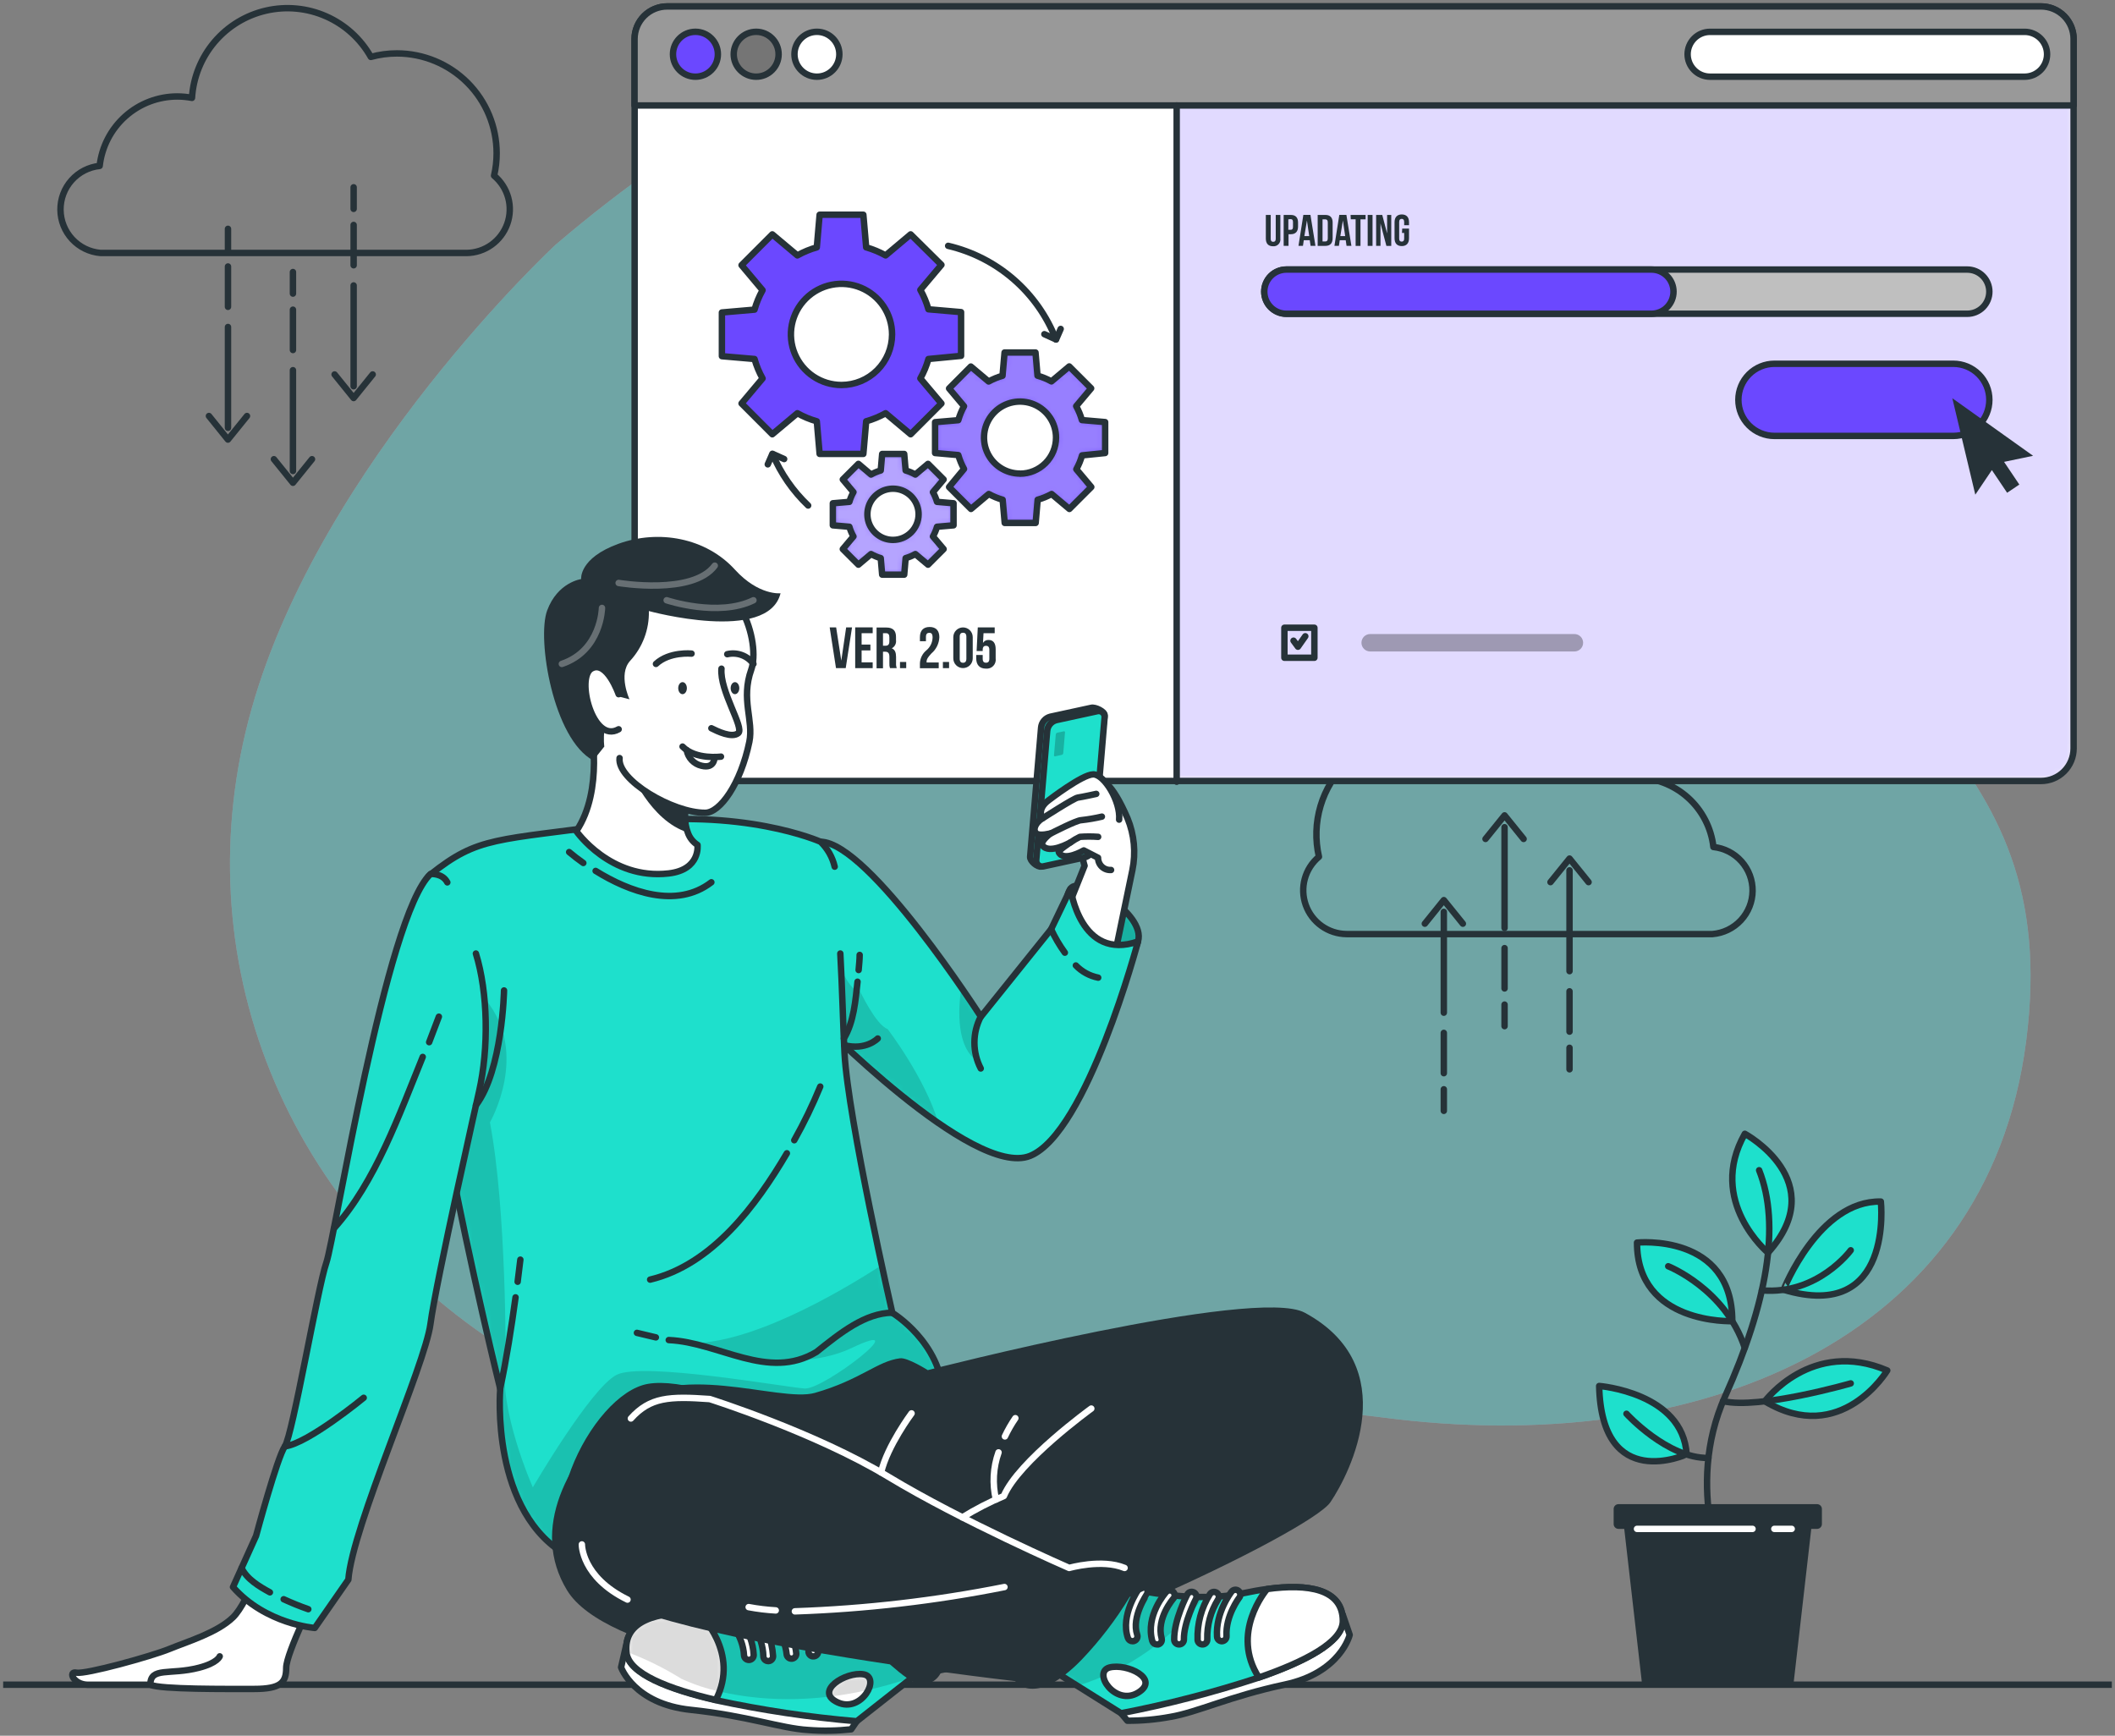 <svg width="329" height="270" viewBox="0 0 329 270" fill="none" xmlns="http://www.w3.org/2000/svg">
<rect x="0" y="0" width="329" height="270" fill="#808080" stroke="none"/>
<g opacity="0.4">
<path d="M86.387 38.105C86.387 38.105 49.934 71.92 39.134 110.283C28.334 148.645 43.955 188.916 80.692 211.204C117.429 233.493 166.445 214.139 215.192 220.507C263.94 226.875 309.146 208.724 315.179 161.961C321.211 115.198 285.945 109.138 264.683 63.651C243.422 18.165 174.156 -36.859 86.387 38.105Z" fill="#DAD2FF"/>
<path opacity="0.7" d="M86.387 38.105C86.387 38.105 49.934 71.92 39.134 110.283C28.334 148.645 43.955 188.916 80.692 211.204C117.429 233.493 166.445 214.139 215.192 220.507C263.94 226.875 309.146 208.724 315.179 161.961C321.211 115.198 285.945 109.138 264.683 63.651C243.422 18.165 174.156 -36.859 86.387 38.105Z" fill="#1EE0CC"/>
</g>
<path d="M76.855 27.326C77.123 26.182 77.257 25.01 77.255 23.834C77.255 19.718 75.621 15.77 72.711 12.859C69.801 9.948 65.854 8.311 61.738 8.309C60.369 8.308 59.006 8.491 57.686 8.853C56.111 6.056 53.674 3.842 50.738 2.543C47.802 1.244 44.524 0.93 41.395 1.647C38.265 2.363 35.451 4.073 33.373 6.52C31.295 8.967 30.064 12.021 29.863 15.225C29.116 15.082 28.357 15.009 27.596 15.006C24.604 15.004 21.717 16.104 19.486 18.097C17.255 20.09 15.837 22.835 15.502 25.807C13.817 25.984 12.259 26.782 11.132 28.047C10.005 29.311 9.39 30.951 9.408 32.645C9.426 34.339 10.075 35.965 11.229 37.206C12.383 38.446 13.957 39.212 15.646 39.352H72.577C73.967 39.336 75.32 38.894 76.451 38.085C77.583 37.276 78.44 36.14 78.906 34.83C79.372 33.52 79.425 32.098 79.059 30.756C78.692 29.415 77.923 28.218 76.855 27.326Z" stroke="#263238" stroke-linecap="round" stroke-linejoin="round"/>
<path d="M35.464 50.864V66.548" stroke="#263238" stroke-linecap="round" stroke-linejoin="round"/>
<path d="M35.464 41.453V47.727" stroke="#263238" stroke-linecap="round" stroke-linejoin="round"/>
<path d="M35.464 35.596V38.952" stroke="#263238" stroke-linecap="round" stroke-linejoin="round"/>
<path d="M32.501 64.711L35.456 68.377L38.419 64.711" stroke="#263238" stroke-linecap="round" stroke-linejoin="round"/>
<path d="M45.57 57.583V73.267" stroke="#263238" stroke-linecap="round" stroke-linejoin="round"/>
<path d="M45.57 48.173V54.447" stroke="#263238" stroke-linecap="round" stroke-linejoin="round"/>
<path d="M45.57 42.315V45.671" stroke="#263238" stroke-linecap="round" stroke-linejoin="round"/>
<path d="M42.607 71.431L45.57 75.097L48.533 71.431" stroke="#263238" stroke-linecap="round" stroke-linejoin="round"/>
<path d="M55.011 44.401V60.085" stroke="#263238" stroke-linecap="round" stroke-linejoin="round"/>
<path d="M55.011 34.991V41.264" stroke="#263238" stroke-linecap="round" stroke-linejoin="round"/>
<path d="M55.011 29.133V32.489" stroke="#263238" stroke-linecap="round" stroke-linejoin="round"/>
<path d="M52.048 58.248L55.011 61.914L57.974 58.248" stroke="#263238" stroke-linecap="round" stroke-linejoin="round"/>
<path d="M205.169 133.275C204.567 130.662 204.653 127.938 205.416 125.368C206.18 122.798 207.596 120.469 209.527 118.609C211.458 116.749 213.838 115.421 216.435 114.753C219.031 114.086 221.757 114.103 224.345 114.802C225.921 112.003 228.359 109.79 231.295 108.491C234.232 107.193 237.51 106.879 240.64 107.596C243.77 108.314 246.584 110.025 248.662 112.473C250.739 114.921 251.969 117.976 252.168 121.181C252.916 121.038 253.675 120.965 254.436 120.962C257.426 120.96 260.312 122.059 262.543 124.05C264.774 126.041 266.193 128.784 266.53 131.755C268.214 131.932 269.773 132.73 270.9 133.995C272.027 135.26 272.641 136.899 272.623 138.593C272.605 140.287 271.956 141.913 270.803 143.154C269.649 144.394 268.074 145.16 266.386 145.3H209.455C208.063 145.286 206.71 144.844 205.577 144.036C204.444 143.228 203.586 142.092 203.119 140.782C202.652 139.471 202.598 138.048 202.965 136.706C203.331 135.364 204.101 134.166 205.169 133.275Z" stroke="#263238" stroke-linecap="round" stroke-linejoin="round"/>
<path d="M244.148 151.068V135.384" stroke="#263238" stroke-linecap="round" stroke-linejoin="round"/>
<path d="M244.148 160.478V154.204" stroke="#263238" stroke-linecap="round" stroke-linejoin="round"/>
<path d="M244.148 166.336V162.987" stroke="#263238" stroke-linecap="round" stroke-linejoin="round"/>
<path d="M247.111 137.22L244.149 133.554L241.186 137.22" stroke="#263238" stroke-linecap="round" stroke-linejoin="round"/>
<path d="M234.042 144.348V128.672" stroke="#263238" stroke-linecap="round" stroke-linejoin="round"/>
<path d="M234.042 153.758V147.485" stroke="#263238" stroke-linecap="round" stroke-linejoin="round"/>
<path d="M234.042 159.624V156.268" stroke="#263238" stroke-linecap="round" stroke-linejoin="round"/>
<path d="M237.005 130.501L234.043 126.835L231.08 130.501" stroke="#263238" stroke-linecap="round" stroke-linejoin="round"/>
<path d="M224.594 157.53V141.846" stroke="#263238" stroke-linecap="round" stroke-linejoin="round"/>
<path d="M224.594 166.941V160.667" stroke="#263238" stroke-linecap="round" stroke-linejoin="round"/>
<path d="M224.594 172.798V169.442" stroke="#263238" stroke-linecap="round" stroke-linejoin="round"/>
<path d="M227.557 143.683L224.595 140.017L221.639 143.683" stroke="#263238" stroke-linecap="round" stroke-linejoin="round"/>
<path d="M0.491 262.065H328.509" stroke="#263238" stroke-miterlimit="10"/>
<path d="M248.759 215.595C248.759 215.595 261.79 216.623 262.365 226.23C262.334 226.23 249.137 232.307 248.759 215.595Z" fill="#1EE0CC" stroke="#263238" stroke-linecap="round" stroke-linejoin="round"/>
<path d="M274.534 217.976C274.534 217.976 281.813 208.15 293.574 213.184C293.574 213.184 286.393 225.081 274.534 217.976Z" fill="#1EE0CC" stroke="#263238" stroke-linecap="round" stroke-linejoin="round"/>
<path d="M292.576 186.91C292.576 186.91 294.67 205.807 277.459 200.629C277.436 200.629 282.931 186.706 292.576 186.91Z" fill="#1EE0CC" stroke="#263238" stroke-linecap="round" stroke-linejoin="round"/>
<path d="M271.42 176.366C271.42 176.366 285.025 183.72 275.025 194.869C275.025 194.869 265.464 186.872 271.42 176.366Z" fill="#1EE0CC" stroke="#263238" stroke-linecap="round" stroke-linejoin="round"/>
<path d="M254.647 193.29C254.647 193.29 269.469 191.778 269.469 205.512C269.469 205.512 254.647 206.094 254.647 193.29Z" fill="#1EE0CC" stroke="#263238" stroke-linecap="round" stroke-linejoin="round"/>
<path d="M268.623 245.829C268.623 245.829 261.866 231.649 268.351 217.212C274.836 202.776 277.028 190.606 273.642 182.035" stroke="#263238" stroke-linecap="round" stroke-linejoin="round"/>
<path d="M259.5 196.971C259.5 196.971 268.381 200.5 271.405 209.654" stroke="#263238" stroke-linecap="round" stroke-linejoin="round"/>
<path d="M287.89 194.484C287.89 194.484 282.757 201.476 274.065 200.72" stroke="#263238" stroke-linecap="round" stroke-linejoin="round"/>
<path d="M287.89 215.194C287.89 215.194 273.672 219.291 268.026 217.953" stroke="#263238" stroke-linecap="round" stroke-linejoin="round"/>
<path d="M253.007 219.918C253.007 219.918 259.364 226.895 265.751 226.789" stroke="#263238" stroke-linecap="round" stroke-linejoin="round"/>
<path d="M252.289 234.582H282.123L279.001 261.846H255.418L252.289 234.582Z" fill="#263238"/>
<path d="M282.659 233.977H251.76C251.347 233.977 251.012 234.312 251.012 234.726V237.076C251.012 237.49 251.347 237.825 251.76 237.825H282.659C283.073 237.825 283.408 237.49 283.408 237.076V234.726C283.408 234.312 283.073 233.977 282.659 233.977Z" fill="#263238"/>
<path d="M254.647 237.825H272.614" stroke="white" stroke-linecap="round" stroke-linejoin="round"/>
<path d="M276.008 237.825H278.706" stroke="white" stroke-linecap="round" stroke-linejoin="round"/>
<path d="M322.561 6.064V116.419C322.561 117.762 322.027 119.05 321.077 120C320.128 120.95 318.84 121.483 317.496 121.483H103.793C102.45 121.483 101.161 120.95 100.21 120.001C99.259 119.051 98.724 117.763 98.722 116.419V6.064C98.724 4.72 99.259 3.432 100.21 2.483C101.161 1.533 102.45 1 103.793 1H317.496C318.84 1 320.128 1.534 321.077 2.483C322.027 3.433 322.561 4.721 322.561 6.064Z" fill="white"/>
<mask id="mask0_3901_4879" style="mask-type:luminance" maskUnits="userSpaceOnUse" x="98" y="1" width="225" height="121">
<path d="M322.561 6.064V116.419C322.561 117.762 322.027 119.05 321.077 120C320.128 120.95 318.84 121.483 317.496 121.483H103.793C102.45 121.483 101.161 120.95 100.21 120.001C99.259 119.051 98.724 117.763 98.722 116.419V6.064C98.724 4.72 99.259 3.432 100.21 2.483C101.161 1.533 102.45 1 103.793 1H317.496C318.84 1 320.128 1.534 321.077 2.483C322.027 3.433 322.561 4.721 322.561 6.064Z" fill="white"/>
</mask>
<g mask="url(#mask0_3901_4879)">
<path opacity="0.2" d="M322.56 11.93V116.442C322.56 117.785 322.027 119.073 321.077 120.023C320.127 120.973 318.839 121.506 317.496 121.506H183.037V11.907L322.56 11.93Z" fill="#6B48FF"/>
</g>
<path d="M322.561 6.064V116.419C322.561 117.762 322.027 119.05 321.077 120C320.128 120.95 318.84 121.483 317.496 121.483H103.793C102.45 121.483 101.161 120.95 100.21 120.001C99.259 119.051 98.724 117.763 98.722 116.419V6.064C98.724 4.72 99.259 3.432 100.21 2.483C101.161 1.533 102.45 1 103.793 1H317.496C318.84 1 320.128 1.534 321.077 2.483C322.027 3.433 322.561 4.721 322.561 6.064Z" stroke="#263238" stroke-linecap="round" stroke-linejoin="round"/>
<path d="M303.838 56.586H276.03C274.541 56.586 273.112 57.177 272.059 58.23C271.006 59.284 270.414 60.712 270.414 62.202C270.416 63.69 271.009 65.116 272.062 66.168C273.115 67.219 274.542 67.81 276.03 67.81H303.838C304.575 67.811 305.305 67.667 305.987 67.385C306.668 67.104 307.287 66.691 307.809 66.17C308.33 65.649 308.744 65.031 309.026 64.35C309.309 63.669 309.454 62.939 309.454 62.202C309.455 61.464 309.31 60.733 309.029 60.051C308.747 59.37 308.333 58.75 307.811 58.228C307.29 57.707 306.67 57.293 305.988 57.011C305.306 56.729 304.576 56.585 303.838 56.586Z" fill="#6B48FF" stroke="#263238" stroke-linecap="round" stroke-linejoin="round"/>
<path d="M322.561 6.064V16.404H98.707V6.064C98.709 4.72 99.244 3.432 100.195 2.483C101.146 1.533 102.435 1 103.778 1H317.496C318.84 1 320.128 1.534 321.077 2.483C322.027 3.433 322.561 4.721 322.561 6.064Z" fill="#999999" stroke="#263238" stroke-linecap="round" stroke-linejoin="round"/>
<path d="M108.178 11.93C110.106 11.93 111.67 10.366 111.67 8.438C111.67 6.509 110.106 4.946 108.178 4.946C106.249 4.946 104.686 6.509 104.686 8.438C104.686 10.366 106.249 11.93 108.178 11.93Z" fill="#6B48FF" stroke="#263238" stroke-linecap="round" stroke-linejoin="round"/>
<path d="M117.626 11.93C119.554 11.93 121.118 10.366 121.118 8.438C121.118 6.509 119.554 4.946 117.626 4.946C115.697 4.946 114.134 6.509 114.134 8.438C114.134 10.366 115.697 11.93 117.626 11.93Z" fill="#757575" stroke="#263238" stroke-linecap="round" stroke-linejoin="round"/>
<path d="M127.074 11.93C129.002 11.93 130.566 10.366 130.566 8.438C130.566 6.509 129.002 4.946 127.074 4.946C125.145 4.946 123.582 6.509 123.582 8.438C123.582 10.366 125.145 11.93 127.074 11.93Z" fill="white" stroke="#263238" stroke-linecap="round" stroke-linejoin="round"/>
<path d="M183.037 16.404V121.604" stroke="#263238" stroke-linecap="round" stroke-linejoin="round"/>
<path d="M314.942 11.93H266C265.075 11.928 264.189 11.559 263.536 10.904C262.883 10.249 262.516 9.362 262.516 8.438C262.518 7.514 262.885 6.629 263.538 5.976C264.191 5.323 265.077 4.955 266 4.953H314.942C315.867 4.953 316.754 5.32 317.408 5.973C318.063 6.627 318.432 7.513 318.434 8.438C318.434 8.896 318.343 9.35 318.168 9.774C317.993 10.198 317.735 10.583 317.411 10.907C317.087 11.231 316.702 11.488 316.278 11.664C315.854 11.839 315.4 11.93 314.942 11.93Z" fill="white" stroke="#263238" stroke-linecap="round" stroke-linejoin="round"/>
<path d="M306.015 48.808H200.105C199.193 48.808 198.318 48.446 197.673 47.801C197.028 47.156 196.666 46.281 196.666 45.369C196.666 44.917 196.754 44.47 196.927 44.053C197.1 43.635 197.353 43.256 197.673 42.937C197.992 42.617 198.371 42.364 198.789 42.191C199.206 42.019 199.653 41.93 200.105 41.93H306.015C306.467 41.93 306.914 42.019 307.331 42.191C307.748 42.364 308.128 42.617 308.447 42.937C308.766 43.256 309.02 43.635 309.192 44.053C309.365 44.47 309.454 44.917 309.454 45.369C309.454 46.281 309.092 47.156 308.447 47.801C307.802 48.446 306.927 48.808 306.015 48.808Z" fill="#BFBFBF" stroke="#263238" stroke-miterlimit="10"/>
<path d="M256.885 48.808H200.105C199.193 48.808 198.318 48.446 197.673 47.801C197.028 47.156 196.666 46.281 196.666 45.369C196.666 44.917 196.754 44.47 196.927 44.053C197.1 43.635 197.353 43.256 197.673 42.937C197.992 42.617 198.371 42.364 198.789 42.191C199.206 42.019 199.653 41.93 200.105 41.93H256.885C257.336 41.93 257.783 42.019 258.201 42.191C258.618 42.364 258.997 42.617 259.316 42.937C259.636 43.256 259.889 43.635 260.062 44.053C260.235 44.47 260.324 44.917 260.324 45.369C260.324 46.281 259.961 47.156 259.316 47.801C258.671 48.446 257.797 48.808 256.885 48.808Z" fill="#6B48FF" stroke="#263238" stroke-linecap="round" stroke-linejoin="round"/>
<path d="M204.459 97.651H199.795V102.315H204.459V97.651Z" stroke="#263238" stroke-linecap="round" stroke-linejoin="round"/>
<path d="M201.216 99.662L201.904 100.599L203.045 98.974" stroke="#263238" stroke-linecap="round" stroke-linejoin="round"/>
<path opacity="0.3" d="M244.904 98.626H213.143C212.391 98.626 211.782 99.234 211.782 99.983C211.782 100.732 212.391 101.34 213.143 101.34H244.904C245.655 101.34 246.264 100.732 246.264 99.983C246.264 99.234 245.655 98.626 244.904 98.626Z" fill="black"/>
<path d="M130.868 102.768L131.624 97.591H132.538L131.556 103.932H130.044L129.062 97.591H130.067L130.868 102.768Z" fill="#263238"/>
<path d="M134.028 100.266H135.396V101.174H134.028V103.033H135.751V103.932H133.03V97.591H135.751V98.498H134.028V100.266Z" fill="#263238"/>
<path d="M138.442 103.932C138.362 103.689 138.332 103.432 138.351 103.177V102.179C138.351 101.597 138.147 101.378 137.694 101.378H137.354V103.955H136.356V97.614H137.868C138.903 97.614 139.379 98.097 139.379 99.072V99.571C139.415 99.826 139.371 100.085 139.253 100.314C139.135 100.543 138.95 100.729 138.722 100.849C139.221 101.053 139.387 101.521 139.387 102.186V103.169C139.37 103.426 139.406 103.683 139.493 103.925L138.442 103.932ZM137.354 98.498V100.448H137.739C138.117 100.448 138.344 100.282 138.344 99.775V99.148C138.344 98.694 138.185 98.498 137.83 98.498H137.354Z" fill="#263238"/>
<path d="M140.967 102.972V103.932H139.999V102.972H140.967Z" fill="#263238"/>
<path d="M144.556 98.437C144.239 98.437 144.035 98.611 144.035 99.065V99.745H143.098V99.125C143.098 98.112 143.604 97.53 144.609 97.53C145.615 97.53 146.121 98.112 146.121 99.125C146.1 99.607 145.98 100.079 145.768 100.512C145.556 100.946 145.257 101.33 144.889 101.642C144.299 102.277 144.133 102.572 144.133 102.912C144.129 102.957 144.129 103.003 144.133 103.048H146.023V103.948H143.098V103.192C143.111 102.804 143.206 102.424 143.377 102.077C143.547 101.729 143.79 101.421 144.088 101.174C144.384 100.932 144.625 100.629 144.795 100.286C144.964 99.943 145.058 99.568 145.07 99.186C145.07 98.581 144.874 98.437 144.556 98.437Z" fill="#263238"/>
<path d="M147.633 102.972V103.932H146.673V102.972H147.633Z" fill="#263238"/>
<path d="M148.291 99.11C148.291 98.709 148.45 98.325 148.734 98.041C149.017 97.758 149.402 97.598 149.803 97.598C150.204 97.598 150.588 97.758 150.872 98.041C151.155 98.325 151.314 98.709 151.314 99.11V102.413C151.314 102.814 151.155 103.199 150.872 103.482C150.588 103.766 150.204 103.925 149.803 103.925C149.402 103.925 149.017 103.766 148.734 103.482C148.45 103.199 148.291 102.814 148.291 102.413V99.11ZM149.289 102.474C149.289 102.927 149.493 103.101 149.803 103.101C150.113 103.101 150.324 102.927 150.324 102.474V99.05C150.324 98.596 150.12 98.422 149.803 98.422C149.485 98.422 149.289 98.596 149.289 99.05V102.474Z" fill="#263238"/>
<path d="M152.864 101.884V102.474C152.864 102.927 153.06 103.093 153.378 103.093C153.695 103.093 153.899 102.927 153.899 102.474V101.083C153.899 100.629 153.695 100.455 153.378 100.455C153.06 100.455 152.864 100.629 152.864 101.083V101.272H151.919L152.1 97.591H154.731V98.498H152.992L152.909 100.01C152.997 99.861 153.124 99.74 153.276 99.659C153.428 99.578 153.599 99.539 153.771 99.548C154.527 99.548 154.882 100.062 154.882 101V102.413C154.914 102.623 154.898 102.837 154.834 103.039C154.771 103.242 154.662 103.427 154.517 103.581C154.371 103.735 154.192 103.853 153.993 103.927C153.794 104.001 153.581 104.029 153.37 104.008C152.387 104.008 151.858 103.426 151.858 102.413V101.884H152.864Z" fill="#263238"/>
<path d="M125.713 78.634C123.343 76.381 121.462 73.664 120.188 70.652" stroke="#263238" stroke-linecap="round" stroke-linejoin="round"/>
<path d="M147.489 38.241C151.258 39.123 154.755 40.911 157.678 43.449C160.6 45.986 162.86 49.198 164.262 52.806" stroke="#263238" stroke-linecap="round" stroke-linejoin="round"/>
<path d="M149.5 55.354V48.551L144.421 48.112C144.124 47.058 143.703 46.043 143.166 45.089L146.446 41.196L141.654 36.457L137.762 39.73C136.805 39.197 135.791 38.776 134.738 38.475L134.3 33.404H127.497L127.059 38.475C126.005 38.774 124.99 39.195 124.035 39.73L120.135 36.457L115.351 41.249L118.623 45.142C118.089 46.098 117.668 47.112 117.369 48.165L112.297 48.604V55.407L117.369 55.845C117.668 56.898 118.089 57.913 118.623 58.868L115.351 62.761L120.135 67.553L124.035 64.28C124.99 64.816 126.005 65.237 127.059 65.535L127.497 70.607H134.3L134.738 65.535C135.791 65.234 136.805 64.813 137.762 64.28L141.654 67.553L146.446 62.761L143.166 58.868C143.703 57.914 144.124 56.899 144.421 55.845L149.5 55.354ZM130.898 59.889C129.342 59.889 127.821 59.427 126.527 58.563C125.233 57.698 124.225 56.469 123.629 55.031C123.033 53.594 122.878 52.011 123.181 50.485C123.485 48.959 124.234 47.557 125.335 46.456C126.435 45.356 127.837 44.607 129.363 44.303C130.89 43.999 132.472 44.155 133.91 44.751C135.347 45.346 136.576 46.355 137.441 47.649C138.305 48.943 138.767 50.464 138.767 52.02C138.765 54.106 137.935 56.107 136.46 57.582C134.985 59.057 132.985 59.887 130.898 59.889Z" fill="#6B48FF" stroke="#263238" stroke-linecap="round" stroke-linejoin="round"/>
<path d="M171.911 70.471V65.656L168.298 65.346C168.085 64.591 167.785 63.864 167.407 63.177L169.735 60.41L166.326 57.001L163.559 59.329C162.872 58.95 162.145 58.651 161.39 58.438L161.08 54.832H156.265L155.948 58.453C155.196 58.668 154.471 58.967 153.786 59.344L151.02 57.017L147.633 60.425L149.961 63.192C149.583 63.879 149.283 64.606 149.07 65.361L145.457 65.671V70.471L149.07 70.788C149.285 71.54 149.584 72.265 149.961 72.95L147.633 75.762L151.042 79.171L153.809 76.843C154.492 77.223 155.218 77.522 155.97 77.734L156.288 81.347H161.103L161.413 77.734C162.168 77.524 162.897 77.225 163.582 76.843L166.348 79.171L169.757 75.762L167.429 72.995C167.807 72.31 168.106 71.585 168.321 70.834L171.911 70.471ZM158.669 73.668C157.561 73.668 156.478 73.34 155.557 72.724C154.636 72.109 153.918 71.234 153.494 70.21C153.07 69.187 152.96 68.061 153.176 66.974C153.392 65.888 153.925 64.89 154.708 64.107C155.492 63.323 156.49 62.79 157.576 62.574C158.663 62.358 159.789 62.469 160.812 62.892C161.836 63.316 162.71 64.034 163.326 64.955C163.941 65.876 164.27 66.959 164.27 68.067C164.272 68.804 164.128 69.534 163.848 70.215C163.567 70.896 163.155 71.516 162.635 72.037C162.114 72.559 161.496 72.973 160.816 73.255C160.135 73.538 159.406 73.683 158.669 73.683V73.668Z" fill="#6B48FF"/>
<mask id="mask1_3901_4879" style="mask-type:luminance" maskUnits="userSpaceOnUse" x="145" y="54" width="27" height="28">
<path d="M171.911 70.471V65.656L168.298 65.346C168.085 64.591 167.785 63.864 167.407 63.177L169.735 60.41L166.326 57.001L163.559 59.329C162.872 58.95 162.145 58.651 161.39 58.438L161.08 54.832H156.265L155.948 58.453C155.196 58.668 154.471 58.967 153.786 59.344L151.02 57.017L147.633 60.425L149.961 63.192C149.583 63.879 149.283 64.606 149.07 65.361L145.457 65.671V70.471L149.07 70.788C149.285 71.54 149.584 72.265 149.961 72.95L147.633 75.762L151.042 79.171L153.809 76.843C154.492 77.223 155.218 77.522 155.97 77.734L156.288 81.347H161.103L161.413 77.734C162.168 77.524 162.897 77.225 163.582 76.843L166.348 79.171L169.757 75.762L167.429 72.995C167.807 72.31 168.106 71.585 168.321 70.834L171.911 70.471ZM158.669 73.668C157.561 73.668 156.478 73.34 155.557 72.724C154.636 72.109 153.918 71.234 153.494 70.21C153.07 69.187 152.96 68.061 153.176 66.974C153.392 65.888 153.925 64.89 154.708 64.107C155.492 63.323 156.49 62.79 157.576 62.574C158.663 62.358 159.789 62.469 160.812 62.892C161.836 63.316 162.71 64.034 163.326 64.955C163.941 65.876 164.27 66.959 164.27 68.067C164.272 68.804 164.128 69.534 163.848 70.215C163.567 70.896 163.155 71.516 162.635 72.037C162.114 72.559 161.496 72.973 160.816 73.255C160.135 73.538 159.406 73.683 158.669 73.683V73.668Z" fill="white"/>
</mask>
<g mask="url(#mask1_3901_4879)">
<path opacity="0.3" d="M171.911 70.471V65.656L168.298 65.346C168.085 64.591 167.785 63.864 167.407 63.177L169.735 60.41L166.326 57.001L163.559 59.329C162.872 58.95 162.145 58.651 161.39 58.438L161.08 54.832H156.265L155.948 58.453C155.196 58.668 154.471 58.967 153.786 59.344L151.02 57.017L147.633 60.425L149.961 63.192C149.583 63.879 149.283 64.606 149.07 65.361L145.457 65.671V70.471L149.07 70.788C149.285 71.54 149.584 72.265 149.961 72.95L147.633 75.762L151.042 79.171L153.809 76.843C154.492 77.223 155.218 77.522 155.97 77.734L156.288 81.347H161.103L161.413 77.734C162.168 77.524 162.897 77.225 163.582 76.843L166.348 79.171L169.757 75.762L167.429 72.995C167.807 72.31 168.106 71.585 168.321 70.834L171.911 70.471ZM158.669 73.668C157.561 73.668 156.478 73.34 155.557 72.724C154.636 72.109 153.918 71.234 153.494 70.21C153.07 69.187 152.96 68.061 153.176 66.974C153.392 65.888 153.925 64.89 154.708 64.107C155.492 63.323 156.49 62.79 157.576 62.574C158.663 62.358 159.789 62.469 160.812 62.892C161.836 63.316 162.71 64.034 163.326 64.955C163.941 65.876 164.27 66.959 164.27 68.067C164.272 68.804 164.128 69.534 163.848 70.215C163.567 70.896 163.155 71.516 162.635 72.037C162.114 72.559 161.496 72.973 160.816 73.255C160.135 73.538 159.406 73.683 158.669 73.683V73.668Z" fill="white"/>
</g>
<path d="M171.911 70.471V65.656L168.298 65.346C168.085 64.591 167.785 63.864 167.407 63.177L169.735 60.41L166.326 57.001L163.559 59.329C162.872 58.95 162.145 58.651 161.39 58.438L161.08 54.832H156.265L155.948 58.453C155.196 58.668 154.471 58.967 153.786 59.344L151.02 57.017L147.633 60.425L149.961 63.192C149.583 63.879 149.283 64.606 149.07 65.361L145.457 65.671V70.471L149.07 70.788C149.285 71.54 149.584 72.265 149.961 72.95L147.633 75.762L151.042 79.171L153.809 76.843C154.492 77.223 155.218 77.522 155.97 77.734L156.288 81.347H161.103L161.413 77.734C162.168 77.524 162.897 77.225 163.582 76.843L166.348 79.171L169.757 75.762L167.429 72.995C167.807 72.31 168.106 71.585 168.321 70.834L171.911 70.471ZM158.669 73.668C157.561 73.668 156.478 73.34 155.557 72.724C154.636 72.109 153.918 71.234 153.494 70.21C153.07 69.187 152.96 68.061 153.176 66.974C153.392 65.888 153.925 64.89 154.708 64.107C155.492 63.323 156.49 62.79 157.576 62.574C158.663 62.358 159.789 62.469 160.812 62.892C161.836 63.316 162.71 64.034 163.326 64.955C163.941 65.876 164.27 66.959 164.27 68.067C164.272 68.804 164.128 69.534 163.848 70.215C163.567 70.896 163.155 71.516 162.635 72.037C162.114 72.559 161.496 72.973 160.816 73.255C160.135 73.538 159.406 73.683 158.669 73.683V73.668Z" stroke="#263238" stroke-linecap="round" stroke-linejoin="round"/>
<path d="M148.328 81.718V78.286L145.758 78.067C145.607 77.54 145.394 77.032 145.123 76.555L146.786 74.582L144.36 72.156L142.387 73.819C141.91 73.548 141.403 73.335 140.875 73.184L140.656 70.614H137.225L137.005 73.184C136.478 73.335 135.971 73.548 135.494 73.819L133.529 72.156L131.102 74.582L132.758 76.555C132.487 77.032 132.273 77.54 132.123 78.067L129.553 78.286V81.718L132.123 81.937C132.273 82.464 132.487 82.972 132.758 83.449L131.102 85.414L133.529 87.84L135.494 86.185C135.971 86.456 136.478 86.669 137.005 86.82L137.225 89.39H140.656L140.875 86.82C141.403 86.669 141.91 86.456 142.387 86.185L144.36 87.84L146.786 85.414L145.123 83.449C145.394 82.972 145.607 82.464 145.758 81.937L148.328 81.718ZM138.91 83.985C138.122 83.985 137.352 83.752 136.697 83.314C136.042 82.876 135.532 82.254 135.23 81.526C134.929 80.799 134.85 79.998 135.003 79.225C135.157 78.452 135.536 77.742 136.094 77.185C136.651 76.628 137.36 76.249 138.133 76.095C138.906 75.942 139.707 76.02 140.435 76.322C141.162 76.623 141.785 77.134 142.222 77.789C142.66 78.444 142.894 79.214 142.894 80.002C142.894 80.525 142.791 81.043 142.59 81.526C142.39 82.01 142.097 82.449 141.727 82.819C141.357 83.189 140.918 83.482 140.435 83.682C139.951 83.882 139.433 83.985 138.91 83.985Z" fill="#6B48FF"/>
<mask id="mask2_3901_4879" style="mask-type:luminance" maskUnits="userSpaceOnUse" x="129" y="70" width="20" height="20">
<path d="M148.328 81.718V78.286L145.758 78.067C145.607 77.54 145.394 77.032 145.123 76.555L146.786 74.582L144.36 72.156L142.387 73.819C141.91 73.548 141.403 73.335 140.875 73.184L140.656 70.614H137.225L137.005 73.184C136.478 73.335 135.971 73.548 135.494 73.819L133.529 72.156L131.102 74.582L132.758 76.555C132.487 77.032 132.273 77.54 132.123 78.067L129.553 78.286V81.718L132.123 81.937C132.273 82.464 132.487 82.972 132.758 83.449L131.102 85.414L133.529 87.84L135.494 86.185C135.971 86.456 136.478 86.669 137.005 86.82L137.225 89.39H140.656L140.875 86.82C141.403 86.669 141.91 86.456 142.387 86.185L144.36 87.84L146.786 85.414L145.123 83.449C145.394 82.972 145.607 82.464 145.758 81.937L148.328 81.718ZM138.91 83.985C138.122 83.985 137.352 83.752 136.697 83.314C136.042 82.876 135.532 82.254 135.23 81.526C134.929 80.799 134.85 79.998 135.003 79.225C135.157 78.452 135.536 77.742 136.094 77.185C136.651 76.628 137.36 76.249 138.133 76.095C138.906 75.942 139.707 76.02 140.435 76.322C141.162 76.623 141.785 77.134 142.222 77.789C142.66 78.444 142.894 79.214 142.894 80.002C142.894 80.525 142.791 81.043 142.59 81.526C142.39 82.01 142.097 82.449 141.727 82.819C141.357 83.189 140.918 83.482 140.435 83.682C139.951 83.882 139.433 83.985 138.91 83.985Z" fill="white"/>
</mask>
<g mask="url(#mask2_3901_4879)">
<path opacity="0.5" d="M148.328 81.718V78.286L145.758 78.067C145.607 77.54 145.394 77.032 145.123 76.555L146.786 74.582L144.36 72.156L142.387 73.819C141.91 73.548 141.403 73.335 140.875 73.184L140.656 70.614H137.225L137.005 73.184C136.478 73.335 135.971 73.548 135.494 73.819L133.529 72.156L131.102 74.582L132.758 76.555C132.487 77.032 132.273 77.54 132.123 78.067L129.553 78.286V81.718L132.123 81.937C132.273 82.464 132.487 82.972 132.758 83.449L131.102 85.414L133.529 87.84L135.494 86.185C135.971 86.456 136.478 86.669 137.005 86.82L137.225 89.39H140.656L140.875 86.82C141.403 86.669 141.91 86.456 142.387 86.185L144.36 87.84L146.786 85.414L145.123 83.449C145.394 82.972 145.607 82.464 145.758 81.937L148.328 81.718ZM138.91 83.985C138.122 83.985 137.352 83.752 136.697 83.314C136.042 82.876 135.532 82.254 135.23 81.526C134.929 80.799 134.85 79.998 135.003 79.225C135.157 78.452 135.536 77.742 136.094 77.185C136.651 76.628 137.36 76.249 138.133 76.095C138.906 75.942 139.707 76.02 140.435 76.322C141.162 76.623 141.785 77.134 142.222 77.789C142.66 78.444 142.894 79.214 142.894 80.002C142.894 80.525 142.791 81.043 142.59 81.526C142.39 82.01 142.097 82.449 141.727 82.819C141.357 83.189 140.918 83.482 140.435 83.682C139.951 83.882 139.433 83.985 138.91 83.985Z" fill="white"/>
</g>
<path d="M148.328 81.718V78.286L145.758 78.067C145.607 77.54 145.394 77.032 145.123 76.555L146.786 74.582L144.36 72.156L142.387 73.819C141.91 73.548 141.403 73.335 140.875 73.184L140.656 70.614H137.225L137.005 73.184C136.478 73.335 135.971 73.548 135.494 73.819L133.529 72.156L131.102 74.582L132.758 76.555C132.487 77.032 132.273 77.54 132.123 78.067L129.553 78.286V81.718L132.123 81.937C132.273 82.464 132.487 82.972 132.758 83.449L131.102 85.414L133.529 87.84L135.494 86.185C135.971 86.456 136.478 86.669 137.005 86.82L137.225 89.39H140.656L140.875 86.82C141.403 86.669 141.91 86.456 142.387 86.185L144.36 87.84L146.786 85.414L145.123 83.449C145.394 82.972 145.607 82.464 145.758 81.937L148.328 81.718ZM138.91 83.985C138.122 83.985 137.352 83.752 136.697 83.314C136.042 82.876 135.532 82.254 135.23 81.526C134.929 80.799 134.85 79.998 135.003 79.225C135.157 78.452 135.536 77.742 136.094 77.185C136.651 76.628 137.36 76.249 138.133 76.095C138.906 75.942 139.707 76.02 140.435 76.322C141.162 76.623 141.785 77.134 142.222 77.789C142.66 78.444 142.894 79.214 142.894 80.002C142.894 80.525 142.791 81.043 142.59 81.526C142.39 82.01 142.097 82.449 141.727 82.819C141.357 83.189 140.918 83.482 140.435 83.682C139.951 83.882 139.433 83.985 138.91 83.985Z" stroke="#263238" stroke-linecap="round" stroke-linejoin="round"/>
<path d="M162.456 51.983L164.277 52.806L164.995 51.166" stroke="#263238" stroke-linecap="round" stroke-linejoin="round"/>
<path d="M121.979 71.408L120.15 70.584L119.432 72.232" stroke="#263238" stroke-linecap="round" stroke-linejoin="round"/>
<path d="M197.663 33.434V37.145C197.663 37.493 197.814 37.614 198.056 37.614C198.298 37.614 198.449 37.493 198.449 37.145V33.434H199.167V37.1C199.191 37.257 199.178 37.418 199.13 37.57C199.083 37.722 199.001 37.862 198.892 37.978C198.783 38.094 198.65 38.185 198.501 38.242C198.352 38.299 198.192 38.322 198.033 38.309C197.278 38.309 196.907 37.871 196.907 37.1V33.434H197.663Z" fill="#263238"/>
<path d="M201.919 34.613V35.24C201.919 35.996 201.548 36.434 200.792 36.434H200.437V38.241H199.681V33.434H200.792C201.548 33.434 201.919 33.849 201.919 34.613ZM200.407 34.114V35.747H200.762C201.004 35.747 201.132 35.633 201.132 35.293V34.537C201.132 34.197 201.004 34.084 200.762 34.084L200.407 34.114Z" fill="#263238"/>
<path d="M204.625 38.241H203.869L203.74 37.364H202.811L202.682 38.241H201.987L202.743 33.426H203.846L204.625 38.241ZM202.901 36.729H203.657L203.302 34.295L202.901 36.729Z" fill="#263238"/>
<path d="M204.972 33.434H206.174C206.93 33.434 207.3 33.857 207.3 34.62V37.054C207.3 37.81 206.93 38.249 206.174 38.249H204.972V33.434ZM205.728 34.122V37.561H206.159C206.401 37.561 206.544 37.432 206.544 37.092V34.59C206.544 34.242 206.401 34.122 206.159 34.122H205.728Z" fill="#263238"/>
<path d="M210.218 38.241H209.462L209.334 37.364H208.404L208.275 38.241H207.58L208.336 33.426H209.439L210.218 38.241ZM208.495 36.729H209.251L208.895 34.295L208.495 36.729Z" fill="#263238"/>
<path d="M210.089 33.434H212.425V34.122H211.631V38.249H210.875V34.114H210.12L210.089 33.434Z" fill="#263238"/>
<path d="M212.75 33.434H213.506V38.249H212.75V33.434Z" fill="#263238"/>
<path d="M214.745 34.757V38.241H214.065V33.434H215.017L215.773 36.314V33.434H216.416V38.249H215.66L214.745 34.757Z" fill="#263238"/>
<path d="M218.124 35.558H219.182V37.069C219.182 37.825 218.797 38.279 218.056 38.279C217.315 38.279 216.93 37.84 216.93 37.069V34.568C216.93 33.812 217.315 33.358 218.056 33.358C218.797 33.358 219.182 33.797 219.182 34.568V35.036H218.426V34.522C218.426 34.175 218.275 34.046 218.041 34.046C217.806 34.046 217.648 34.175 217.648 34.522V37.115C217.648 37.462 217.799 37.583 218.041 37.583C218.283 37.583 218.426 37.462 218.426 37.115V36.23H218.086L218.124 35.558Z" fill="#263238"/>
<path d="M316.257 70.901L303.694 61.945L307.27 76.948L309.847 73.124L312.22 76.654L314.118 75.376L311.744 71.846L316.257 70.901Z" fill="#263238"/>
<path d="M166.53 138.226C168.079 136.041 178.283 142.118 177.028 146.434C175.774 150.75 171.692 150.281 169.304 147.991C166.915 145.701 164.874 140.561 166.53 138.226Z" fill="#1EE0CC"/>
<mask id="mask3_3901_4879" style="mask-type:luminance" maskUnits="userSpaceOnUse" x="165" y="137" width="13" height="13">
<path d="M166.53 138.226C168.079 136.041 178.283 142.118 177.028 146.434C175.774 150.75 171.692 150.281 169.304 147.991C166.915 145.701 164.874 140.561 166.53 138.226Z" fill="white"/>
</mask>
<g mask="url(#mask3_3901_4879)">
<path opacity="0.3" d="M166.53 138.226C168.079 136.041 178.283 142.118 177.028 146.434C175.774 150.75 171.692 150.281 169.304 147.991C166.915 145.701 164.874 140.561 166.53 138.226Z" fill="black" fill-opacity="0.7"/>
</g>
<path d="M166.53 138.226C168.079 136.041 178.283 142.118 177.028 146.434C175.774 150.75 171.692 150.281 169.304 147.991C166.915 145.701 164.874 140.561 166.53 138.226Z" stroke="#263238" stroke-linecap="round" stroke-linejoin="round"/>
<path d="M171.374 121.468C171.374 121.468 172.886 121.468 175.395 127.296C176.441 129.842 176.704 132.642 176.151 135.338L172.47 153.078L163.506 147.689L168.714 134.673C168.714 134.673 165.985 126.26 171.374 121.468Z" fill="white" stroke="#263238" stroke-linecap="round" stroke-linejoin="round"/>
<path d="M167.747 132.882L162.002 134.786C161.39 134.945 160.188 133.932 160.241 133.275L161.949 113.184C161.983 112.789 162.139 112.414 162.395 112.111C162.65 111.807 162.994 111.591 163.378 111.491L169.75 110.108C170.354 109.949 171.889 110.675 171.836 111.302L169.183 131.158C169.153 131.56 168.999 131.941 168.741 132.25C168.484 132.559 168.136 132.78 167.747 132.882Z" fill="#1EE0CC"/>
<mask id="mask4_3901_4879" style="mask-type:luminance" maskUnits="userSpaceOnUse" x="160" y="110" width="12" height="25">
<path d="M167.747 132.882L162.002 134.786C161.39 134.945 160.188 133.932 160.241 133.275L161.949 113.184C161.983 112.789 162.139 112.414 162.395 112.111C162.65 111.807 162.994 111.591 163.378 111.491L169.75 110.108C170.354 109.949 171.889 110.675 171.836 111.302L169.183 131.158C169.153 131.56 168.999 131.941 168.741 132.25C168.484 132.559 168.136 132.78 167.747 132.882Z" fill="white"/>
</mask>
<g mask="url(#mask4_3901_4879)">
<path opacity="0.3" d="M167.747 132.882L162.002 134.786C161.39 134.945 160.188 133.932 160.241 133.275L161.949 113.184C161.983 112.789 162.139 112.414 162.395 112.111C162.65 111.807 162.994 111.591 163.378 111.491L169.75 110.108C170.354 109.949 171.889 110.675 171.836 111.302L169.183 131.158C169.153 131.56 168.999 131.941 168.741 132.25C168.484 132.559 168.136 132.78 167.747 132.882Z" fill="black" fill-opacity="0.7"/>
</g>
<path d="M167.747 132.882L162.002 134.786C161.39 134.945 160.188 133.932 160.241 133.275L161.949 113.184C161.983 112.789 162.139 112.414 162.395 112.111C162.65 111.807 162.994 111.591 163.378 111.491L169.75 110.108C170.354 109.949 171.889 110.675 171.836 111.302L169.183 131.158C169.153 131.56 168.999 131.941 168.741 132.25C168.484 132.559 168.136 132.78 167.747 132.882Z" stroke="#263238" stroke-linecap="round" stroke-linejoin="round"/>
<path d="M168.691 133.381L162.327 134.764C162.186 134.799 162.039 134.8 161.898 134.767C161.756 134.734 161.625 134.668 161.514 134.575C161.403 134.481 161.316 134.362 161.261 134.228C161.205 134.094 161.182 133.949 161.193 133.804L162.894 113.706C162.929 113.309 163.085 112.934 163.343 112.63C163.6 112.327 163.945 112.111 164.33 112.012L170.694 110.629C170.835 110.594 170.982 110.593 171.124 110.626C171.265 110.659 171.397 110.725 171.507 110.818C171.618 110.912 171.705 111.031 171.761 111.165C171.817 111.299 171.84 111.445 171.828 111.589L170.128 131.695C170.092 132.09 169.934 132.464 169.677 132.766C169.42 133.067 169.076 133.282 168.691 133.381Z" fill="#1EE0CC" stroke="#263238" stroke-linecap="round" stroke-linejoin="round"/>
<path opacity="0.3" d="M165.161 117.424L164.133 117.651C164.111 117.656 164.087 117.655 164.064 117.649C164.042 117.643 164.021 117.632 164.003 117.617C163.986 117.602 163.972 117.582 163.963 117.561C163.954 117.539 163.95 117.516 163.952 117.492L164.232 114.257C164.236 114.193 164.26 114.131 164.3 114.081C164.341 114.031 164.396 113.995 164.458 113.978L165.486 113.759C165.509 113.752 165.532 113.752 165.555 113.757C165.578 113.761 165.599 113.772 165.617 113.787C165.635 113.801 165.649 113.82 165.657 113.842C165.666 113.863 165.67 113.887 165.668 113.91L165.396 117.152C165.389 117.216 165.363 117.276 165.321 117.325C165.279 117.373 165.223 117.408 165.161 117.424Z" fill="black" fill-opacity="0.7"/>
<path d="M174.088 127.5C174.338 124.681 171.775 120.455 170.067 120.455C168.359 120.455 163.166 124.454 163.166 124.454C161.163 125.913 162.153 127.296 162.153 127.296C160.974 128.052 160.642 129.133 161.186 129.624C161.73 130.115 163.453 129.624 163.453 129.624C163.453 129.624 161.73 130.886 162.161 131.498C163.174 132.965 166.515 131.037 166.515 131.037C166.515 131.037 164.58 132.315 164.686 132.549C165.441 134.144 168.586 132.285 168.586 132.285L170.808 133.426C170.806 133.687 170.859 133.945 170.961 134.185C171.064 134.425 171.215 134.641 171.405 134.82C171.596 134.999 171.821 135.136 172.066 135.224C172.312 135.312 172.573 135.348 172.834 135.331" fill="white"/>
<path d="M174.088 127.5C174.338 124.681 171.775 120.455 170.067 120.455C168.359 120.455 163.166 124.454 163.166 124.454C161.163 125.913 162.153 127.296 162.153 127.296C160.974 128.052 160.642 129.133 161.186 129.624C161.73 130.115 163.453 129.624 163.453 129.624C163.453 129.624 161.73 130.886 162.161 131.498C163.174 132.965 166.515 131.037 166.515 131.037C166.515 131.037 164.58 132.315 164.686 132.549C165.441 134.144 168.586 132.285 168.586 132.285L170.808 133.426C170.806 133.687 170.859 133.945 170.961 134.185C171.064 134.425 171.215 134.641 171.405 134.82C171.596 134.999 171.821 135.136 172.066 135.224C172.312 135.312 172.573 135.348 172.834 135.331" stroke="#263238" stroke-linecap="round" stroke-linejoin="round"/>
<path d="M162.183 127.296C162.183 127.296 167.043 124.152 167.663 124.068C168.283 123.985 170.528 123.494 170.528 123.494" fill="white"/>
<path d="M162.183 127.296C162.183 127.296 167.043 124.152 167.663 124.068C168.283 123.985 170.528 123.494 170.528 123.494" stroke="#263238" stroke-linecap="round" stroke-linejoin="round"/>
<path d="M163.506 129.624C163.506 129.624 167.459 127.583 168.185 127.583C169.268 127.464 170.343 127.28 171.405 127.031" fill="white"/>
<path d="M163.506 129.624C163.506 129.624 167.459 127.583 168.185 127.583C169.268 127.464 170.343 127.28 171.405 127.031" stroke="#263238" stroke-linecap="round" stroke-linejoin="round"/>
<path d="M166.53 131.037C166.99 130.708 167.478 130.419 167.989 130.176C168.932 130.107 169.879 130.107 170.823 130.176" fill="white"/>
<path d="M166.53 131.037C166.99 130.708 167.478 130.419 167.989 130.176C168.932 130.107 169.879 130.107 170.823 130.176" stroke="#263238" stroke-linecap="round" stroke-linejoin="round"/>
<path d="M127.641 130.939C135.199 131.052 152.584 158.15 152.584 158.15L163.506 144.545L166.529 138.241C166.529 138.241 168.041 149.579 177.028 146.449C177.028 146.449 169.114 176.215 160.233 179.805C151.352 183.395 126.726 158.15 126.726 158.15L127.641 130.939Z" fill="#1EE0CC"/>
<mask id="mask5_3901_4879" style="mask-type:luminance" maskUnits="userSpaceOnUse" x="126" y="130" width="52" height="51">
<path d="M127.641 130.939C135.199 131.052 152.584 158.15 152.584 158.15L163.506 144.545L166.529 138.241C166.529 138.241 168.041 149.579 177.028 146.449C177.028 146.449 169.114 176.215 160.233 179.805C151.352 183.395 126.726 158.15 126.726 158.15L127.641 130.939Z" fill="white"/>
</mask>
<g mask="url(#mask5_3901_4879)">
<path opacity="0.2" d="M128.261 159.662C131.382 162.723 138.775 169.722 145.978 174.688C143.862 167.606 138.064 160.062 138.064 160.062C136.265 159.465 133.726 154.076 133.726 154.076C132.531 154.529 130.838 150.788 130.838 150.788C129.447 151.967 128.669 155.451 128.261 159.662Z" fill="black" fill-opacity="0.7"/>
<path opacity="0.2" d="M152.063 165.066C151.772 162.68 151.986 160.259 152.69 157.961L152.561 158.127C152.561 158.127 151.382 156.291 149.538 153.592C149.016 157.099 148.767 162.98 152.063 165.066Z" fill="black" fill-opacity="0.7"/>
</g>
<path d="M127.641 130.939C135.199 131.052 152.584 158.15 152.584 158.15L163.506 144.545L166.529 138.241C166.529 138.241 168.041 149.579 177.028 146.449C177.028 146.449 169.114 176.215 160.233 179.805C151.352 183.395 126.726 158.15 126.726 158.15L127.641 130.939Z" stroke="#263238" stroke-linecap="round" stroke-linejoin="round"/>
<path d="M49.304 247.53C49.304 247.53 44.519 257.167 44.519 259.435C44.519 261.702 43.718 262.723 39.531 262.723C35.343 262.723 24.98 262.813 23.386 262.072H13.695C11.428 262.072 10.506 259.896 11.897 260.19C13.287 260.485 23.575 257.643 26.371 256.494C29.168 255.345 33.764 253.985 36.243 251.589C38.722 249.193 41.723 240.251 41.723 240.251L49.304 247.53Z" fill="white" stroke="#263238" stroke-linecap="round" stroke-linejoin="round"/>
<path d="M23.386 262.065C23.386 259.253 26.409 260.599 30.944 259.427C33.87 258.671 34.179 257.651 34.179 257.651" stroke="#263238" stroke-linecap="round" stroke-linejoin="round"/>
<path d="M130.717 148.324C131.019 153.826 131.148 159.541 131.367 163.804C131.911 174.106 138.804 204.219 138.804 204.219C138.804 204.219 146.363 208.754 146.741 217.069C147.119 225.383 100.929 248.815 88.54 242.133C76.152 235.451 77.814 216.041 77.814 216.041C77.814 216.041 59.477 141.967 66.983 136.011C74.489 130.055 77.021 130.796 96.235 128.135C115.449 125.474 127.64 130.939 127.64 130.939C128.731 131.993 129.495 133.34 129.84 134.817" fill="#1EE0CC"/>
<mask id="mask6_3901_4879" style="mask-type:luminance" maskUnits="userSpaceOnUse" x="65" y="127" width="82" height="117">
<path d="M130.717 148.324C131.019 153.826 131.148 159.541 131.367 163.804C131.911 174.106 138.804 204.219 138.804 204.219C138.804 204.219 146.363 208.754 146.741 217.069C147.119 225.383 100.929 248.815 88.54 242.133C76.152 235.451 77.814 216.041 77.814 216.041C77.814 216.041 59.477 141.967 66.983 136.011C74.489 130.055 77.021 130.796 96.235 128.135C115.449 125.474 127.64 130.939 127.64 130.939C128.731 131.993 129.495 133.34 129.84 134.817" fill="white"/>
</mask>
<g mask="url(#mask6_3901_4879)">
<path opacity="0.2" d="M77.807 215.996C77.807 215.996 76.137 235.406 88.533 242.088C100.929 248.769 147.142 225.33 146.734 217.024C146.326 208.717 138.805 204.174 138.805 204.174C138.805 204.174 138.125 201.188 137.165 196.782C130.611 201.03 115.676 209.843 105.955 208.875C105.955 208.875 122.138 214.612 132.486 209.684C142.834 204.756 128.185 216.169 125.199 215.988C122.214 215.807 99.931 211.778 95.895 213.872C91.859 215.965 82.887 231.362 82.887 231.362C82.887 231.362 77.445 219.132 78.654 211.627C78.654 211.627 78.813 188.256 76.212 174.59C76.212 174.59 82.433 163.857 75.555 155.52C73.015 152.443 70.264 158.777 67.754 167.991C71.458 190.334 77.807 215.996 77.807 215.996Z" fill="black" fill-opacity="0.7"/>
</g>
<path d="M130.717 148.324C131.019 153.826 131.148 159.541 131.367 163.804C131.911 174.106 138.804 204.219 138.804 204.219C138.804 204.219 146.363 208.754 146.741 217.069C147.119 225.383 100.929 248.815 88.54 242.133C76.152 235.451 77.814 216.041 77.814 216.041C77.814 216.041 59.477 141.967 66.983 136.011C74.489 130.055 77.021 130.796 96.235 128.135C115.449 125.474 127.64 130.939 127.64 130.939C128.731 131.993 129.495 133.34 129.84 134.817" stroke="#263238" stroke-linecap="round" stroke-linejoin="round"/>
<path d="M140.007 211.287C141.171 211.135 144.323 213.131 144.323 213.131C144.323 213.131 195.297 200.039 202.962 204.197C218.344 212.511 210.142 228.966 206.953 233.675C203.763 238.384 156.704 260.674 140.369 261.097C124.035 261.521 94.073 257.008 88.215 247.386C82.358 237.764 88.352 227.091 96.53 219.261C104.844 211.287 121.156 218.263 126.764 216.668C133.93 214.612 136.447 211.732 140.007 211.287Z" fill="#263238"/>
<path d="M97.369 256.071L96.613 259.359C96.613 259.359 98.616 265.051 107.437 265.973C116.257 266.895 121.473 268.86 125.706 269.109C127.939 269.283 130.183 269.248 132.41 269.004L133.272 267.749L97.369 256.071Z" fill="white" stroke="#263238" stroke-linecap="round" stroke-linejoin="round"/>
<path d="M148.548 255.723L133.272 267.749C125.903 267.123 118.582 266.03 111.352 264.476C104.118 262.798 97.799 260.394 97.452 257.107C96.923 252.095 102.267 250.727 108.631 250.924C109.818 250.924 111.034 251.037 112.267 251.165C122.448 252.261 135.381 246.63 135.381 246.63L148.548 255.723Z" fill="#1EE0CC"/>
<mask id="mask7_3901_4879" style="mask-type:luminance" maskUnits="userSpaceOnUse" x="97" y="246" width="52" height="22">
<path d="M148.548 255.723L133.272 267.749C125.903 267.123 118.582 266.03 111.352 264.476C104.118 262.798 97.799 260.394 97.452 257.107C96.923 252.095 102.267 250.727 108.631 250.924C109.818 250.924 111.034 251.037 112.267 251.165C122.448 252.261 135.381 246.63 135.381 246.63L148.548 255.723Z" fill="white"/>
</mask>
<g mask="url(#mask7_3901_4879)">
<path opacity="0.2" d="M97.467 256.948C100.433 258.051 103.279 259.452 105.963 261.128C105.963 261.128 120.15 268.429 141.949 260.908L148.555 255.723L135.404 246.585C135.404 246.585 122.471 252.208 112.29 251.12C111.058 250.992 109.841 250.901 108.654 250.878C102.342 250.682 97.029 252.027 97.467 256.948Z" fill="black" fill-opacity="0.7"/>
</g>
<path d="M148.548 255.723L133.272 267.749C125.903 267.123 118.582 266.03 111.352 264.476C104.118 262.798 97.799 260.394 97.452 257.107C96.923 252.095 102.267 250.727 108.631 250.924C109.818 250.924 111.034 251.037 112.267 251.165C122.448 252.261 135.381 246.63 135.381 246.63L148.548 255.723Z" stroke="#263238" stroke-linecap="round" stroke-linejoin="round"/>
<path d="M134.315 260.447C137.066 260.893 134.043 266.532 130.309 264.816C126.575 263.1 131.556 260.001 134.315 260.447Z" fill="white"/>
<mask id="mask8_3901_4879" style="mask-type:luminance" maskUnits="userSpaceOnUse" x="128" y="260" width="8" height="6">
<path d="M134.315 260.447C137.066 260.893 134.043 266.532 130.309 264.816C126.575 263.1 131.556 260.001 134.315 260.447Z" fill="white"/>
</mask>
<g mask="url(#mask8_3901_4879)">
<path opacity="0.2" d="M129.145 263.909C131.139 263.666 133.119 263.32 135.078 262.874C135.607 261.77 135.486 260.606 134.322 260.447C132.002 260.069 128.117 262.201 129.145 263.909Z" fill="black" fill-opacity="0.7"/>
</g>
<path d="M134.315 260.447C137.066 260.893 134.043 266.532 130.309 264.816C126.575 263.1 131.556 260.001 134.315 260.447Z" stroke="#263238" stroke-linecap="round" stroke-linejoin="round"/>
<path d="M111.352 264.431C104.118 262.753 97.799 260.349 97.452 257.061C96.923 252.05 102.267 250.682 108.631 250.878C108.933 251.12 115.131 257.107 111.352 264.431Z" fill="white"/>
<mask id="mask9_3901_4879" style="mask-type:luminance" maskUnits="userSpaceOnUse" x="97" y="250" width="16" height="15">
<path d="M111.352 264.431C104.118 262.753 97.799 260.349 97.452 257.061C96.923 252.05 102.267 250.682 108.631 250.878C108.933 251.12 115.131 257.107 111.352 264.431Z" fill="white"/>
</mask>
<g mask="url(#mask9_3901_4879)">
<path opacity="0.2" d="M97.467 256.948C100.433 258.051 103.279 259.452 105.963 261.128C107.874 262.011 109.876 262.68 111.934 263.123C114.376 256.411 108.911 251.128 108.654 250.878C102.342 250.682 97.029 252.027 97.467 256.948Z" fill="black" fill-opacity="0.7"/>
</g>
<path d="M111.352 264.431C104.118 262.753 97.799 260.349 97.452 257.061C96.923 252.05 102.267 250.682 108.631 250.878C108.933 251.12 115.131 257.107 111.352 264.431Z" stroke="#263238" stroke-linecap="round" stroke-linejoin="round"/>
<path d="M116.537 258.21H116.492C116.298 258.21 116.111 258.136 115.97 258.002C115.83 257.869 115.746 257.686 115.736 257.492C115.585 254.333 113.151 251.77 113.128 251.74C113.007 251.593 112.946 251.405 112.957 251.215C112.968 251.024 113.051 250.845 113.188 250.713C113.326 250.581 113.509 250.506 113.699 250.503C113.89 250.5 114.075 250.569 114.217 250.697C114.338 250.818 117.066 253.682 117.24 257.416C117.251 257.614 117.183 257.809 117.051 257.957C116.92 258.106 116.735 258.196 116.537 258.21Z" fill="white" stroke="#263238" stroke-linecap="round" stroke-linejoin="round"/>
<path d="M119.561 258.391H119.5C119.3 258.391 119.108 258.312 118.966 258.17C118.824 258.028 118.744 257.836 118.744 257.636C118.676 254.446 116.477 251.687 116.432 251.657C116.319 251.501 116.269 251.308 116.294 251.117C116.318 250.927 116.414 250.752 116.563 250.63C116.711 250.508 116.9 250.446 117.092 250.459C117.284 250.471 117.464 250.556 117.596 250.697C119.155 252.681 120.082 255.088 120.256 257.605C120.265 257.801 120.197 257.992 120.067 258.139C119.937 258.285 119.756 258.376 119.561 258.391Z" fill="white" stroke="#263238" stroke-linecap="round" stroke-linejoin="round"/>
<path d="M123.181 258.014C122.982 258.03 122.784 257.967 122.631 257.838C122.478 257.709 122.382 257.525 122.365 257.326C122.131 254.68 119.878 251.279 119.855 251.279C119.794 251.197 119.749 251.103 119.725 251.003C119.701 250.903 119.697 250.799 119.714 250.698C119.732 250.597 119.769 250.5 119.825 250.414C119.881 250.327 119.954 250.253 120.039 250.196C120.125 250.139 120.221 250.1 120.322 250.081C120.423 250.063 120.527 250.065 120.627 250.087C120.727 250.11 120.822 250.153 120.905 250.214C120.988 250.274 121.058 250.351 121.11 250.44C121.216 250.591 123.604 254.174 123.869 257.243C123.874 257.434 123.805 257.621 123.677 257.764C123.55 257.907 123.372 257.996 123.181 258.014Z" fill="white" stroke="#263238" stroke-linecap="round" stroke-linejoin="round"/>
<path d="M126.598 257.651C126.53 257.662 126.461 257.662 126.394 257.651C126.196 257.617 126.02 257.507 125.904 257.344C125.788 257.181 125.741 256.979 125.774 256.781C126.31 253.569 123.332 250.818 123.302 250.795C123.153 250.661 123.063 250.473 123.052 250.272C123.042 250.072 123.111 249.875 123.245 249.726C123.38 249.576 123.568 249.486 123.769 249.476C123.969 249.465 124.166 249.535 124.315 249.669C124.459 249.805 127.943 252.995 127.27 257.031C127.241 257.194 127.16 257.342 127.038 257.454C126.917 257.566 126.762 257.635 126.598 257.651Z" fill="white" stroke="#263238" stroke-linecap="round" stroke-linejoin="round"/>
<path d="M130.316 256.759C130.234 256.77 130.15 256.77 130.067 256.759C129.97 256.737 129.879 256.695 129.798 256.638C129.717 256.58 129.648 256.507 129.595 256.423C129.543 256.339 129.507 256.245 129.491 256.147C129.474 256.049 129.478 255.949 129.5 255.852C130.158 252.987 127.338 249.752 127.308 249.722C127.236 249.649 127.179 249.562 127.141 249.467C127.104 249.371 127.086 249.269 127.089 249.167C127.092 249.064 127.116 248.963 127.16 248.87C127.203 248.777 127.265 248.694 127.341 248.626C127.418 248.557 127.508 248.505 127.605 248.473C127.702 248.44 127.805 248.428 127.907 248.436C128.01 248.445 128.109 248.474 128.2 248.522C128.29 248.57 128.37 248.636 128.434 248.717C128.578 248.875 131.805 252.564 130.974 256.192C130.936 256.343 130.852 256.478 130.735 256.579C130.617 256.681 130.471 256.743 130.316 256.759Z" fill="white" stroke="#263238" stroke-linecap="round" stroke-linejoin="round"/>
<path d="M208.857 251.12L209.953 254.31C209.953 254.31 208.555 260.183 199.885 262.035C191.216 263.887 186.227 266.373 182.04 267.069C179.839 267.478 177.604 267.677 175.365 267.666L174.368 266.472L208.857 251.12Z" fill="white" stroke="#263238" stroke-linecap="round" stroke-linejoin="round"/>
<path d="M157.943 256.184L174.39 266.502C181.646 265.105 188.806 263.249 195.826 260.946C202.848 258.52 208.88 255.466 208.88 252.156C208.88 247.122 203.415 246.32 197.111 247.182C195.932 247.333 194.73 247.553 193.521 247.809C183.513 249.964 170.089 245.731 170.089 245.731L157.943 256.184Z" fill="#1EE0CC"/>
<mask id="mask10_3901_4879" style="mask-type:luminance" maskUnits="userSpaceOnUse" x="157" y="245" width="52" height="22">
<path d="M157.943 256.184L174.39 266.502C181.646 265.105 188.806 263.249 195.826 260.946C202.848 258.52 208.88 255.466 208.88 252.156C208.88 247.122 203.415 246.32 197.111 247.182C195.932 247.333 194.73 247.553 193.521 247.809C183.513 249.964 170.089 245.731 170.089 245.731L157.943 256.184Z" fill="white"/>
</mask>
<g mask="url(#mask10_3901_4879)">
<path opacity="0.2" d="M157.943 256.184L167.618 262.231C175.462 259.802 182.34 254.959 187.27 248.391C181.441 248.266 175.655 247.361 170.067 245.701L157.943 256.184Z" fill="black" fill-opacity="0.7"/>
</g>
<path d="M157.943 256.184L174.39 266.502C181.646 265.105 188.806 263.249 195.826 260.946C202.848 258.52 208.88 255.466 208.88 252.156C208.88 247.122 203.415 246.32 197.111 247.182C195.932 247.333 194.73 247.553 193.521 247.809C183.513 249.964 170.089 245.731 170.089 245.731L157.943 256.184Z" stroke="#263238" stroke-linecap="round" stroke-linejoin="round"/>
<path d="M195.826 260.946C202.848 258.52 208.88 255.466 208.88 252.156C208.88 247.122 203.415 246.32 197.111 247.182C196.862 247.469 191.359 254.045 195.826 260.946Z" fill="white" stroke="#263238" stroke-linecap="round" stroke-linejoin="round"/>
<path d="M190.036 255.3H190.082C190.181 255.294 190.278 255.269 190.368 255.225C190.457 255.182 190.537 255.121 190.603 255.047C190.669 254.972 190.72 254.886 190.752 254.792C190.785 254.698 190.798 254.598 190.792 254.499C190.611 251.347 192.758 248.535 192.78 248.512C192.841 248.434 192.886 248.344 192.913 248.249C192.939 248.153 192.946 248.053 192.934 247.954C192.922 247.855 192.89 247.76 192.841 247.674C192.792 247.587 192.726 247.511 192.648 247.45C192.57 247.389 192.48 247.344 192.384 247.318C192.288 247.292 192.188 247.284 192.09 247.297C191.991 247.309 191.896 247.34 191.809 247.39C191.723 247.439 191.647 247.504 191.586 247.583C191.48 247.711 189.069 250.856 189.318 254.582C189.328 254.769 189.406 254.947 189.539 255.08C189.672 255.212 189.849 255.291 190.036 255.3Z" fill="white" stroke="#263238" stroke-linecap="round" stroke-linejoin="round"/>
<path d="M187.051 255.799H187.111C187.311 255.782 187.495 255.686 187.624 255.533C187.753 255.38 187.816 255.182 187.799 254.983C187.741 252.802 188.324 250.652 189.477 248.8C189.532 248.716 189.57 248.623 189.589 248.525C189.608 248.427 189.607 248.326 189.587 248.229C189.566 248.131 189.527 248.038 189.47 247.956C189.414 247.874 189.342 247.803 189.258 247.749C189.091 247.64 188.887 247.602 188.691 247.643C188.496 247.685 188.325 247.801 188.215 247.968C186.871 250.102 186.202 252.591 186.295 255.111C186.312 255.299 186.399 255.475 186.539 255.602C186.679 255.729 186.862 255.8 187.051 255.799Z" fill="white" stroke="#263238" stroke-linecap="round" stroke-linejoin="round"/>
<path d="M183.408 255.799C183.608 255.799 183.8 255.719 183.942 255.577C184.084 255.436 184.164 255.243 184.164 255.043C184.118 252.382 186 248.777 186.023 248.739C186.072 248.651 186.103 248.554 186.114 248.454C186.125 248.354 186.115 248.253 186.087 248.156C186.058 248.059 186.01 247.97 185.946 247.892C185.882 247.814 185.803 247.75 185.714 247.703C185.625 247.656 185.527 247.627 185.427 247.619C185.326 247.61 185.225 247.622 185.129 247.653C185.034 247.684 184.945 247.734 184.869 247.8C184.792 247.866 184.73 247.946 184.685 248.036C184.602 248.195 182.599 252.02 182.652 255.066C182.658 255.262 182.74 255.449 182.881 255.586C183.022 255.722 183.211 255.799 183.408 255.799Z" fill="white" stroke="#263238" stroke-linecap="round" stroke-linejoin="round"/>
<path d="M179.969 255.799C180.037 255.806 180.105 255.806 180.173 255.799C180.269 255.773 180.358 255.728 180.437 255.667C180.515 255.606 180.581 255.53 180.63 255.444C180.679 255.357 180.711 255.262 180.723 255.164C180.736 255.065 180.728 254.965 180.702 254.869C179.833 251.732 182.508 248.686 182.531 248.656C182.665 248.508 182.735 248.312 182.725 248.112C182.715 247.912 182.626 247.725 182.478 247.59C182.405 247.523 182.318 247.471 182.224 247.437C182.13 247.403 182.03 247.388 181.931 247.393C181.831 247.398 181.733 247.422 181.643 247.465C181.552 247.508 181.472 247.569 181.405 247.643C181.276 247.794 178.147 251.332 179.243 255.27C179.292 255.424 179.388 255.559 179.519 255.654C179.649 255.749 179.807 255.8 179.969 255.799Z" fill="white" stroke="#263238" stroke-linecap="round" stroke-linejoin="round"/>
<path d="M176.182 255.3C176.267 255.299 176.351 255.284 176.431 255.255C176.621 255.189 176.776 255.052 176.864 254.872C176.952 254.692 176.965 254.484 176.9 254.295C175.948 251.521 178.412 248.006 178.412 247.968C178.508 247.805 178.54 247.613 178.501 247.427C178.462 247.242 178.355 247.079 178.201 246.968C178.048 246.858 177.858 246.81 177.67 246.833C177.483 246.855 177.31 246.948 177.187 247.091C177.066 247.265 174.239 251.271 175.449 254.786C175.5 254.939 175.599 255.071 175.731 255.163C175.863 255.256 176.021 255.304 176.182 255.3Z" fill="white" stroke="#263238" stroke-linecap="round" stroke-linejoin="round"/>
<path d="M172.577 259.389C169.886 260.145 173.484 265.436 177.013 263.312C180.543 261.188 175.29 258.679 172.577 259.389Z" fill="white" stroke="#263238" stroke-linecap="round" stroke-linejoin="round"/>
<path d="M100.77 215.27C110.733 213.524 137.195 227.447 153.408 236.721C155 235.839 156.517 234.827 157.943 233.698C161.677 230.372 175.925 212.057 185.751 207.87L203.695 231.347C199.651 237.008 187.686 243.259 175.729 248.414C173.598 251.935 171.089 255.212 168.246 258.187C160.906 265.746 157.913 261.506 157.913 261.506C157.913 261.506 153.272 260.984 146.424 260.047C146.145 260.71 145.654 261.261 145.027 261.614C144.4 261.967 143.674 262.102 142.962 261.997C142.07 261.853 140.355 260.583 138.427 258.898C121.133 256.298 97.671 251.959 91.33 246.85C80.997 238.52 91.934 216.812 100.77 215.27Z" fill="#263238"/>
<path d="M74.028 148.324C75.902 154.371 76.054 163.033 74.519 169.79C74.519 169.79 67.807 199.48 66.961 205.943C66.114 212.405 54.784 237.515 54.187 245.723L48.964 253.237C48.964 253.237 41.33 252.662 36.243 246.872L39.833 238.913C39.833 238.913 43.121 226.676 44.315 224.975C45.51 223.274 49.44 200.191 50.763 196.419C52.085 192.647 60.037 142.375 66.976 135.95C66.976 135.95 68.828 135.799 69.584 137.258" fill="#1EE0CC"/>
<path d="M74.028 148.324C75.902 154.371 76.054 163.033 74.519 169.79C74.519 169.79 67.807 199.48 66.961 205.943C66.114 212.405 54.784 237.515 54.187 245.723L48.964 253.237C48.964 253.237 41.33 252.662 36.243 246.872L39.833 238.913C39.833 238.913 43.121 226.676 44.315 224.975C45.51 223.274 49.44 200.191 50.763 196.419C52.085 192.647 60.037 142.375 66.976 135.95C66.976 135.95 68.828 135.799 69.584 137.258" stroke="#263238" stroke-linecap="round" stroke-linejoin="round"/>
<path d="M174.935 243.902C171.397 242.435 166.318 243.902 166.318 243.902C166.318 243.902 149.636 236.638 138.208 229.722C126.779 222.806 110.4 217.628 110.4 217.628C104.118 217.182 101.133 217.326 98.14 220.652" stroke="white" stroke-linecap="round" stroke-linejoin="round"/>
<path d="M90.513 240.243C90.513 240.243 90.43 245.308 97.611 248.822" stroke="white" stroke-linecap="round" stroke-linejoin="round"/>
<path d="M169.757 219.11C169.757 219.11 158.419 227.311 156.152 232.715C153.922 233.652 151.769 234.761 149.712 236.033" stroke="white" stroke-linecap="round" stroke-linejoin="round"/>
<path d="M155.328 225.927C154.49 228.282 154.351 230.828 154.927 233.259" stroke="white" stroke-linecap="round" stroke-linejoin="round"/>
<path d="M157.943 220.606C157.326 221.506 156.782 222.454 156.318 223.441" stroke="white" stroke-linecap="round" stroke-linejoin="round"/>
<path d="M141.798 219.858C141.798 219.858 138.019 224.922 137.059 229.042" stroke="white" stroke-linecap="round" stroke-linejoin="round"/>
<path d="M120.672 250.508C119.259 250.428 117.852 250.256 116.461 249.994" stroke="white" stroke-linecap="round" stroke-linejoin="round"/>
<path d="M156.25 246.872C145.504 249.013 134.601 250.277 123.65 250.652" stroke="white" stroke-linecap="round" stroke-linejoin="round"/>
<path d="M152.561 158.15C151.915 159.394 151.577 160.776 151.577 162.179C151.577 163.581 151.915 164.963 152.561 166.207" stroke="#263238" stroke-linecap="round" stroke-linejoin="round"/>
<path d="M92.652 135.474C97.868 138.709 105.184 141.445 110.657 137.243" stroke="#263238" stroke-linecap="round" stroke-linejoin="round"/>
<path d="M88.533 132.542C89.243 133.146 89.984 133.706 90.74 134.242" stroke="#263238" stroke-linecap="round" stroke-linejoin="round"/>
<path d="M133.393 152.708C133.083 155.588 132.819 159.019 131.269 161.544" stroke="#263238" stroke-linecap="round" stroke-linejoin="round"/>
<path d="M133.725 148.543C133.725 149.299 133.627 150.108 133.566 150.894" stroke="#263238" stroke-linecap="round" stroke-linejoin="round"/>
<path d="M136.537 161.544C136.537 161.544 134.73 163.456 131.314 162.579" stroke="#263238" stroke-linecap="round" stroke-linejoin="round"/>
<path d="M78.404 154.068C78.404 154.068 78.177 166.479 74.028 171.937" stroke="#263238" stroke-linecap="round" stroke-linejoin="round"/>
<path d="M102.025 208.036L99.077 207.333" stroke="#263238" stroke-linecap="round" stroke-linejoin="round"/>
<path d="M138.805 204.197C134.564 204.257 130.785 207.281 127.006 210.304C119.447 214.839 111.889 208.792 104.028 208.452" stroke="#263238" stroke-linecap="round" stroke-linejoin="round"/>
<path d="M80.196 201.808C79.538 206.562 78.812 211.309 77.807 215.996" stroke="#263238" stroke-linecap="round" stroke-linejoin="round"/>
<path d="M80.944 195.943C80.816 197.092 80.672 198.21 80.521 199.382" stroke="#263238" stroke-linecap="round" stroke-linejoin="round"/>
<path d="M122.403 179.397C117.633 187.5 110.785 196.744 101.133 199.049" stroke="#263238" stroke-linecap="round" stroke-linejoin="round"/>
<path d="M127.595 169.019C126.417 171.882 125.067 174.672 123.551 177.371" stroke="#263238" stroke-linecap="round" stroke-linejoin="round"/>
<path d="M65.759 164.408C62.138 173.267 58.442 183.849 51.942 191.09" stroke="#263238" stroke-linecap="round" stroke-linejoin="round"/>
<path d="M68.269 158.15C67.77 159.473 67.248 160.795 66.757 162.118" stroke="#263238" stroke-linecap="round" stroke-linejoin="round"/>
<path d="M56.575 217.432C56.575 217.432 47.906 224.559 44.315 224.99" stroke="#263238" stroke-linecap="round" stroke-linejoin="round"/>
<path d="M41.987 247.696C40.347 246.797 38.412 245.663 37.581 243.917" stroke="#263238" stroke-linecap="round" stroke-linejoin="round"/>
<path d="M47.958 250.319C46.658 249.865 45.381 249.344 44.126 248.769" stroke="#263238" stroke-linecap="round" stroke-linejoin="round"/>
<path d="M167.354 150.183C168.293 151.154 169.506 151.816 170.83 152.08" stroke="#263238" stroke-linecap="round" stroke-linejoin="round"/>
<path d="M163.506 144.545C164.097 145.829 164.814 147.051 165.645 148.195" stroke="#263238" stroke-linecap="round" stroke-linejoin="round"/>
<path d="M89.651 129.284C89.651 129.284 94.942 136.91 104.013 135.867C109.016 135.285 108.502 131.43 108.502 131.43C107.792 130.977 107.259 130.294 106.991 129.495C106.454 128.127 106.235 125.898 107.497 122.413C107.497 122.315 107.565 122.209 107.603 122.111C109.024 118.331 91.904 112.988 91.904 112.988C91.904 112.988 93.967 122.859 89.651 129.284Z" fill="white" stroke="#263238" stroke-linecap="round" stroke-linejoin="round"/>
<path d="M97.943 119.783C97.943 119.783 101.118 127.696 107.014 129.495C106.477 128.127 106.258 125.898 107.52 122.413L97.943 119.783Z" fill="#263238"/>
<path d="M96.379 117.923C95.978 121.317 104.625 126.449 109.689 126.434C112.002 126.434 115.207 121.967 116.567 115.384C117.248 112.058 115.215 108.8 116.862 104.167C118.268 100.206 115.517 88.392 103.854 87.424C87.187 86.041 85.245 103.91 92.629 115.966" fill="white"/>
<path d="M96.379 117.923C95.978 121.317 104.625 126.449 109.689 126.434C112.002 126.434 115.207 121.967 116.567 115.384C117.248 112.058 115.214 108.8 116.862 104.167C118.268 100.206 115.517 88.392 103.854 87.424C87.187 86.041 85.245 103.91 92.629 115.966" stroke="#263238" stroke-linecap="round" stroke-linejoin="round"/>
<path d="M117.202 103.275C116.749 102.649 116.119 102.171 115.394 101.902C114.669 101.633 113.881 101.585 113.128 101.763" stroke="#263238" stroke-linecap="round" stroke-linejoin="round"/>
<path d="M107.573 101.672C107.573 101.672 104.134 101.325 102.04 103.275" stroke="#263238" stroke-linecap="round" stroke-linejoin="round"/>
<path d="M112.229 104.016C111.927 107.455 115.819 113.214 114.844 114.038C113.869 114.862 111.556 113.736 110.657 113.282" stroke="#263238" stroke-linecap="round" stroke-linejoin="round"/>
<path d="M106.174 107.984C106.546 107.984 106.847 107.564 106.847 107.047C106.847 106.529 106.546 106.109 106.174 106.109C105.803 106.109 105.501 106.529 105.501 107.047C105.501 107.564 105.803 107.984 106.174 107.984Z" fill="#263238"/>
<path d="M114.33 107.984C114.701 107.984 115.003 107.564 115.003 107.047C115.003 106.529 114.701 106.109 114.33 106.109C113.958 106.109 113.657 106.529 113.657 107.047C113.657 107.564 113.958 107.984 114.33 107.984Z" fill="#263238"/>
<path d="M112.153 117.697C112.153 117.697 108.192 118.226 106.174 116.132" stroke="#263238" stroke-linecap="round" stroke-linejoin="round"/>
<path d="M106.817 116.691C106.92 117.279 107.195 117.823 107.606 118.254C108.018 118.686 108.548 118.986 109.13 119.118C111.224 119.639 111.148 117.757 111.148 117.757" stroke="#263238" stroke-linecap="round" stroke-linejoin="round"/>
<path d="M100.936 95.051C100.936 95.051 119.477 100.13 121.42 92.285C121.42 92.285 118.049 92.685 114.33 88.619C109.795 83.63 102.433 82.338 96.227 84.582C90.022 86.827 90.4 90.078 90.4 90.078C90.4 90.078 86.734 90.561 85.109 94.975C83.484 99.39 86.061 114.983 92.282 118.294L94.005 116.132C94.005 116.132 93.317 111.68 96.273 108.354L97.921 108.777C97.921 108.777 96.129 104.923 97.996 102.821C99.951 100.713 101.006 97.925 100.936 95.051Z" fill="#263238"/>
<path d="M96.235 107.984C96.235 107.984 94.368 102.602 91.98 104.016C89.591 105.429 92.199 115.754 96.235 113.441" fill="white"/>
<path d="M96.235 107.984C96.235 107.984 94.368 102.602 91.98 104.016C89.591 105.429 92.199 115.754 96.235 113.441" stroke="#263238" stroke-linecap="round" stroke-linejoin="round"/>
<path opacity="0.3" d="M96.235 90.682C96.235 90.682 107.762 92.625 111.186 87.991" stroke="white" stroke-linecap="round" stroke-linejoin="round"/>
<path opacity="0.3" d="M103.703 93.373C103.703 93.373 111.715 96.064 117.202 93.373" stroke="white" stroke-linecap="round" stroke-linejoin="round"/>
<path opacity="0.3" d="M93.642 94.567C93.642 94.567 93.529 101.211 87.399 103.275" stroke="white" stroke-linecap="round" stroke-linejoin="round"/>
</svg>
